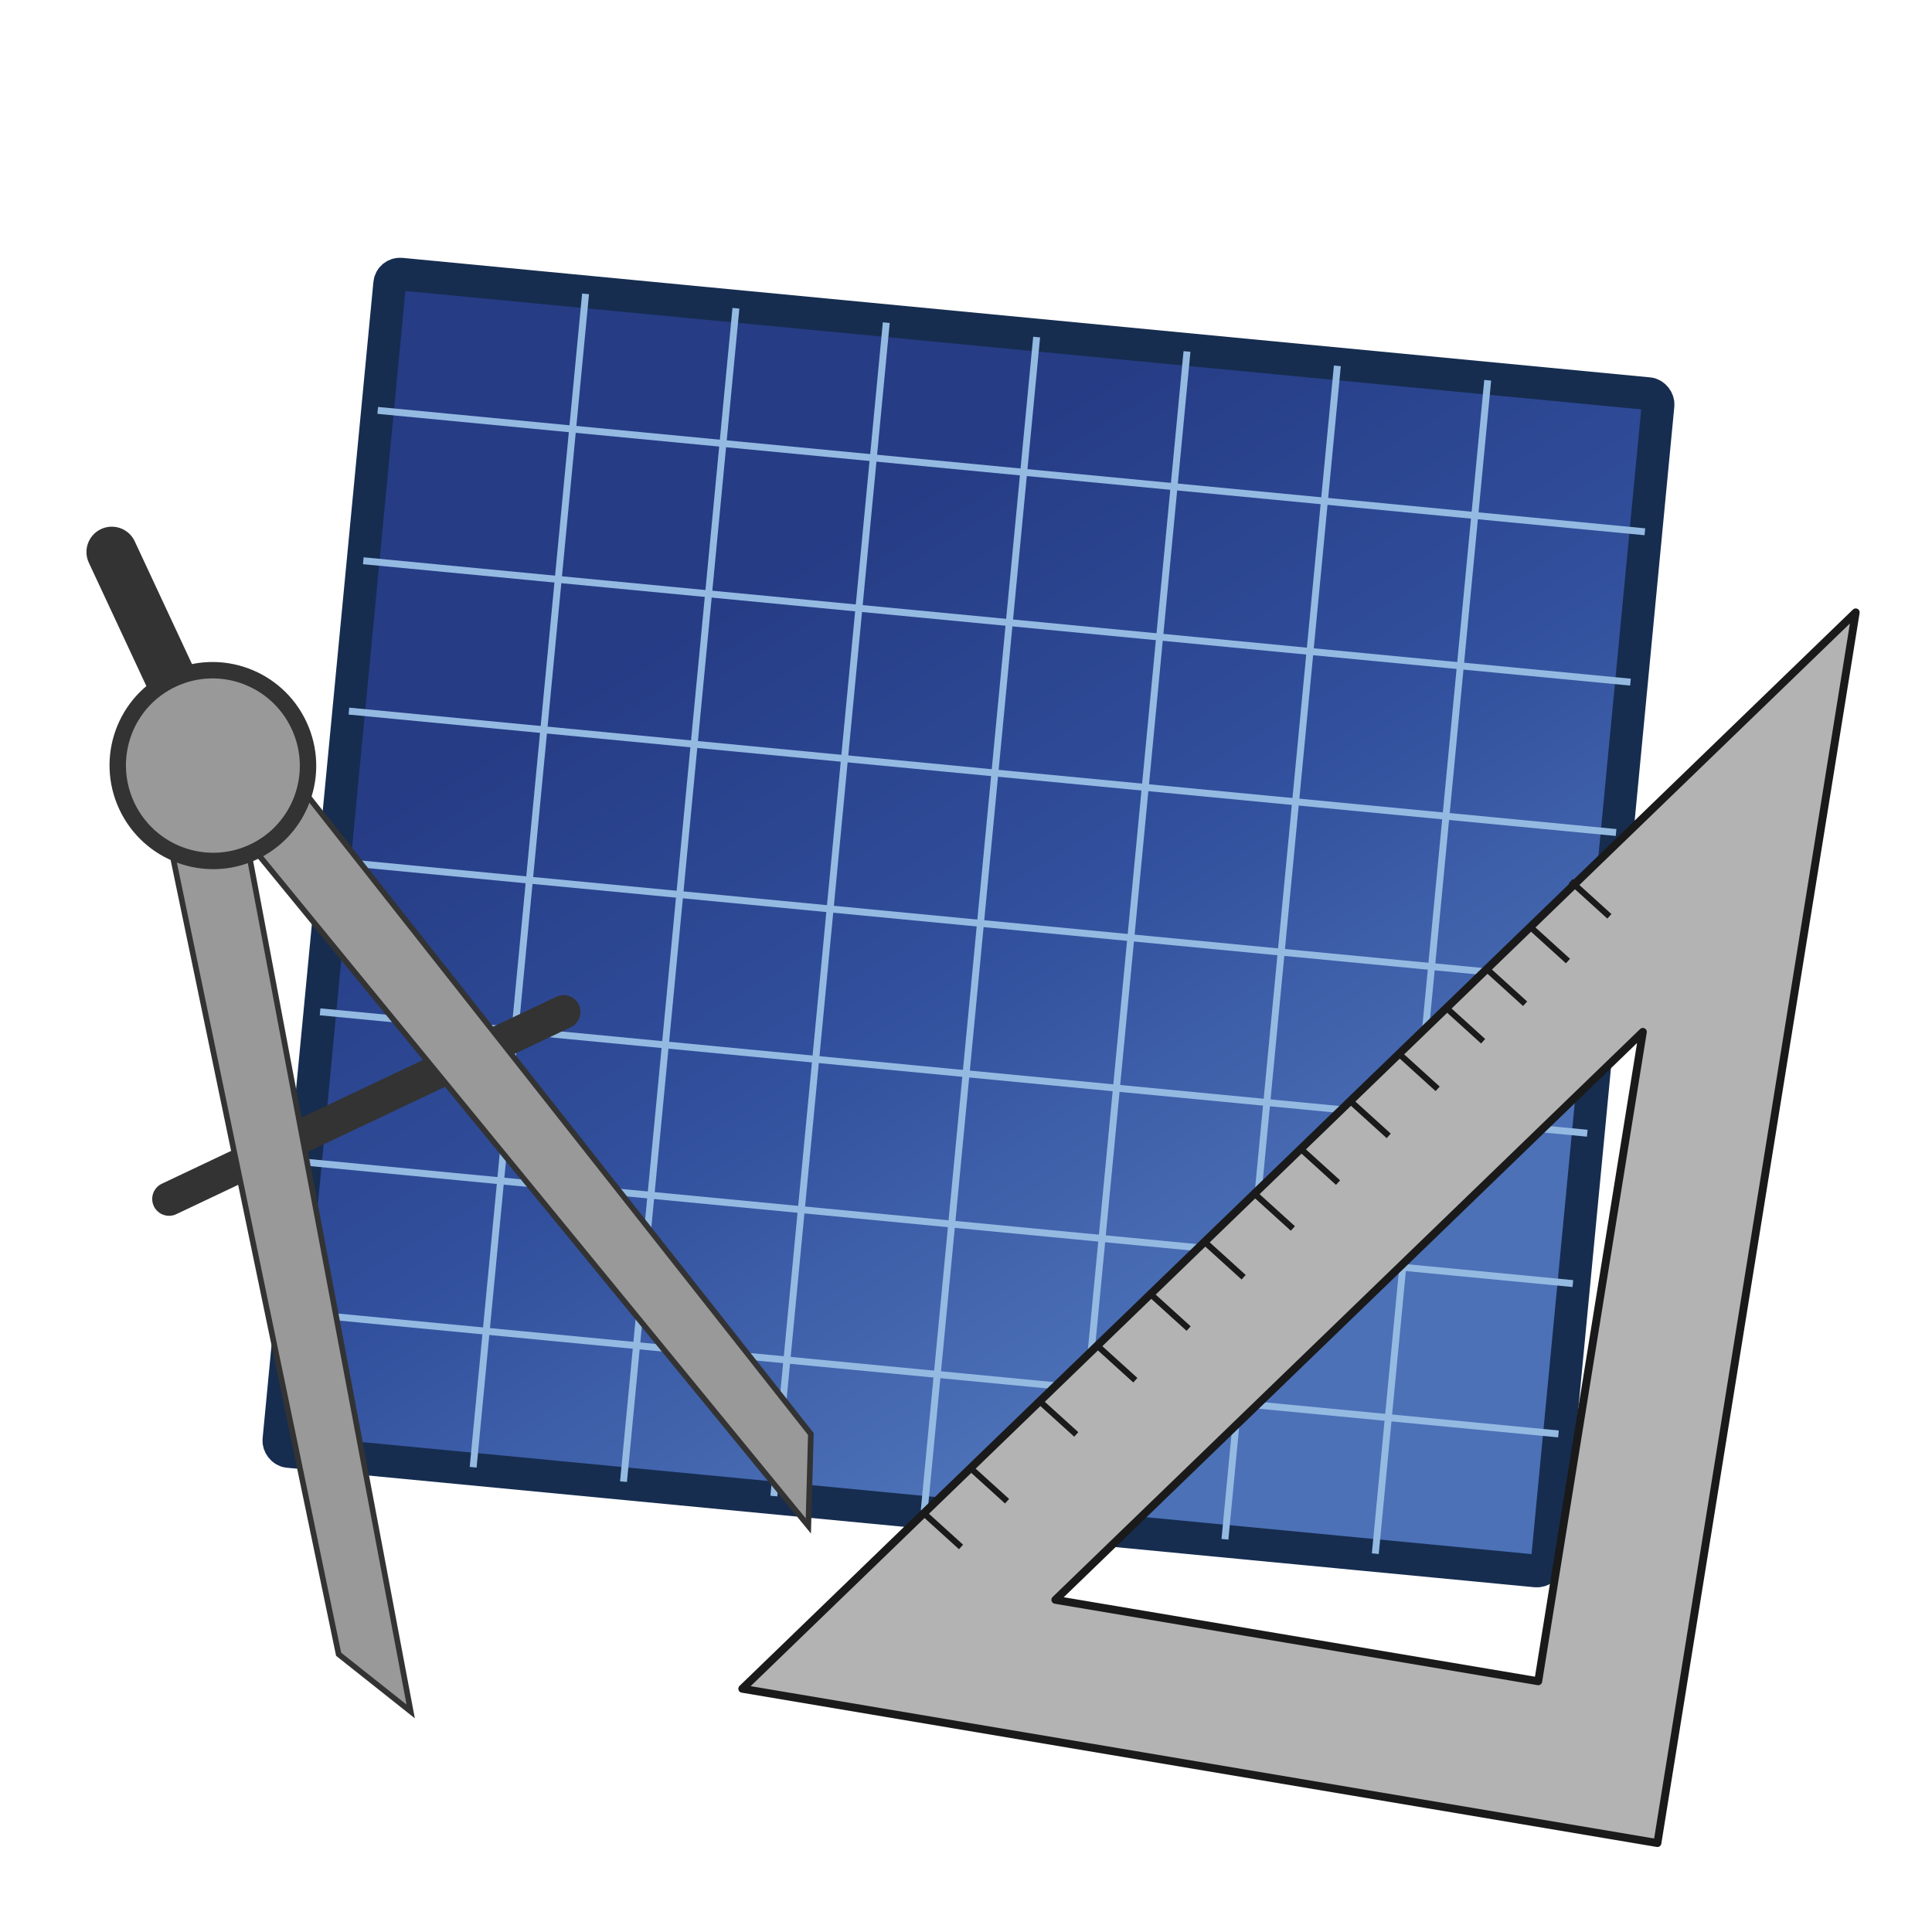 <?xml version="1.0" encoding="UTF-8" standalone="no"?>
<!-- Created with Inkscape (http://www.inkscape.org/) -->

<svg
   version="1.1"
   id="svg2"
   width="192"
   height="192"
   viewBox="0 0 192 192"
   sodipodi:docname="blueprint.png"
   inkscape:version="0.92.5 (2060ec1f9f, 2020-04-08)"
   xmlns:inkscape="http://www.inkscape.org/namespaces/inkscape"
   xmlns:sodipodi="http://sodipodi.sourceforge.net/DTD/sodipodi-0.dtd"
   xmlns:xlink="http://www.w3.org/1999/xlink"
   xmlns="http://www.w3.org/2000/svg"
   xmlns:svg="http://www.w3.org/2000/svg"
   xmlns:rdf="http://www.w3.org/1999/02/22-rdf-syntax-ns#"
   xmlns:cc="http://creativecommons.org/ns#"
   xmlns:dc="http://purl.org/dc/elements/1.1/">
  <defs
     id="defs6">
    <linearGradient
       inkscape:collect="always"
       id="linearGradient829">
      <stop
         style="stop-color:#263c85;stop-opacity:1"
         offset="0"
         id="stop825" />
      <stop
         id="stop833"
         offset="0.486"
         style="stop-color:#314f9c;stop-opacity:1" />
      <stop
         style="stop-color:#4c71b7;stop-opacity:1"
         offset="1"
         id="stop827" />
    </linearGradient>
    <linearGradient
       inkscape:collect="always"
       xlink:href="#linearGradient829"
       id="linearGradient831"
       x1="70.78"
       y1="57.763"
       x2="130.983"
       y2="139.119"
       gradientUnits="userSpaceOnUse" />
  </defs>
  <sodipodi:namedview
     pagecolor="#ffffff"
     bordercolor="#666666"
     borderopacity="1"
     objecttolerance="10"
     gridtolerance="10"
     guidetolerance="10"
     inkscape:pageopacity="0"
     inkscape:pageshadow="2"
     inkscape:window-width="1848"
     inkscape:window-height="1018"
     id="namedview4"
     showgrid="false"
     inkscape:zoom="0.61458333"
     inkscape:cx="-50.95539"
     inkscape:cy="20.212498"
     inkscape:window-x="72"
     inkscape:window-y="25"
     inkscape:window-maximized="1"
     inkscape:current-layer="svg2"
     inkscape:showpageshadow="2"
     inkscape:pagecheckerboard="0"
     inkscape:deskcolor="#d1d1d1" />
  <g
     id="g1157"
     transform="matrix(0.856,0.082,-0.082,0.856,21.712,-10.024)"
     style="display:inline">
    <g
       transform="translate(1.151,12.656)"
       id="g955">
      <rect
         style="opacity:1;fill:url(#linearGradient831);fill-opacity:1;stroke:#162d50;stroke-width:3.78;stroke-linecap:round;stroke-linejoin:round;stroke-miterlimit:4;stroke-dasharray:none;stroke-opacity:1;paint-order:markers stroke fill"
         id="rect812"
         width="147.254"
         height="136.678"
         x="22.78"
         y="28.475"
         ry="1.191" />
      <g
         id="g900">
        <path
           inkscape:connector-curvature="0"
           id="path835"
           d="M 169.916,44.405 H 22.801"
           style="fill:none;stroke:#94bae2;stroke-width:0.8;stroke-linecap:butt;stroke-linejoin:miter;stroke-miterlimit:4;stroke-dasharray:none;stroke-opacity:1" />
        <path
           inkscape:connector-curvature="0"
           id="path835-3"
           d="M 169.916,61.861 H 22.801"
           style="fill:none;stroke:#94bae2;stroke-width:0.8;stroke-linecap:butt;stroke-linejoin:miter;stroke-miterlimit:4;stroke-dasharray:none;stroke-opacity:1" />
        <path
           inkscape:connector-curvature="0"
           id="path835-6"
           d="M 169.916,79.317 H 22.801"
           style="fill:none;stroke:#94bae2;stroke-width:0.8;stroke-linecap:butt;stroke-linejoin:miter;stroke-miterlimit:4;stroke-dasharray:none;stroke-opacity:1" />
        <path
           inkscape:connector-curvature="0"
           id="path835-3-7"
           d="M 169.916,96.773 H 22.801"
           style="fill:none;stroke:#94bae2;stroke-width:0.8;stroke-linecap:butt;stroke-linejoin:miter;stroke-miterlimit:4;stroke-dasharray:none;stroke-opacity:1" />
        <path
           inkscape:connector-curvature="0"
           id="path835-5"
           d="M 169.916,114.23 H 22.801"
           style="fill:none;stroke:#94bae2;stroke-width:0.8;stroke-linecap:butt;stroke-linejoin:miter;stroke-miterlimit:4;stroke-dasharray:none;stroke-opacity:1" />
        <path
           inkscape:connector-curvature="0"
           id="path835-3-3"
           d="M 169.916,131.686 H 22.801"
           style="fill:none;stroke:#94bae2;stroke-width:0.8;stroke-linecap:butt;stroke-linejoin:miter;stroke-miterlimit:4;stroke-dasharray:none;stroke-opacity:1" />
        <path
           inkscape:connector-curvature="0"
           id="path835-3-3-5"
           d="M 169.916,149.142 H 22.801"
           style="fill:none;stroke:#94bae2;stroke-width:0.8;stroke-linecap:butt;stroke-linejoin:miter;stroke-miterlimit:4;stroke-dasharray:none;stroke-opacity:1" />
      </g>
      <g
         transform="matrix(0,0.926,-1,0,194.57,7.593)"
         id="g900-6">
        <path
           inkscape:connector-curvature="0"
           id="path835-2"
           d="M 169.916,44.405 H 22.801"
           style="fill:none;stroke:#94bae2;stroke-width:0.8;stroke-linecap:butt;stroke-linejoin:miter;stroke-miterlimit:4;stroke-dasharray:none;stroke-opacity:1" />
        <path
           inkscape:connector-curvature="0"
           id="path835-3-9"
           d="M 169.916,61.861 H 22.801"
           style="fill:none;stroke:#94bae2;stroke-width:0.8;stroke-linecap:butt;stroke-linejoin:miter;stroke-miterlimit:4;stroke-dasharray:none;stroke-opacity:1" />
        <path
           inkscape:connector-curvature="0"
           id="path835-6-1"
           d="M 169.916,79.317 H 22.801"
           style="fill:none;stroke:#94bae2;stroke-width:0.8;stroke-linecap:butt;stroke-linejoin:miter;stroke-miterlimit:4;stroke-dasharray:none;stroke-opacity:1" />
        <path
           inkscape:connector-curvature="0"
           id="path835-3-7-2"
           d="M 169.916,96.773 H 22.801"
           style="fill:none;stroke:#94bae2;stroke-width:0.8;stroke-linecap:butt;stroke-linejoin:miter;stroke-miterlimit:4;stroke-dasharray:none;stroke-opacity:1" />
        <path
           inkscape:connector-curvature="0"
           id="path835-5-7"
           d="M 169.916,114.23 H 22.801"
           style="fill:none;stroke:#94bae2;stroke-width:0.8;stroke-linecap:butt;stroke-linejoin:miter;stroke-miterlimit:4;stroke-dasharray:none;stroke-opacity:1" />
        <path
           inkscape:connector-curvature="0"
           id="path835-3-3-0"
           d="M 169.916,131.686 H 22.801"
           style="fill:none;stroke:#94bae2;stroke-width:0.8;stroke-linecap:butt;stroke-linejoin:miter;stroke-miterlimit:4;stroke-dasharray:none;stroke-opacity:1" />
        <path
           inkscape:connector-curvature="0"
           id="path835-3-3-5-9"
           d="M 169.916,149.142 H 22.801"
           style="fill:none;stroke:#94bae2;stroke-width:0.8;stroke-linecap:butt;stroke-linejoin:miter;stroke-miterlimit:4;stroke-dasharray:none;stroke-opacity:1" />
      </g>
    </g>
  </g>
  <g
     id="g1129"
     transform="matrix(0.599,0.101,-0.101,0.599,-120.732,37.978)"
     style="fill:#b3b3b3;stroke:#1a1a1a">
    <path
       inkscape:connector-curvature="0"
       id="path1006"
       d="M 501.611,-46.383 351.27,157.546 h 151.829 z m -22.926,73.464 0.786,107.604 h -80.114 z"
       style="fill:#b3b3b3;stroke:#1a1a1a;stroke-width:1.294px;stroke-linecap:round;stroke-linejoin:round;stroke-opacity:1" />
    <path
       inkscape:connector-curvature="0"
       id="path1025"
       d="m 381.694,115.489 7.191,4.602"
       style="fill:#b3b3b3;stroke:#1a1a1a;stroke-width:1px;stroke-linecap:butt;stroke-linejoin:miter;stroke-opacity:1" />
    <path
       inkscape:connector-curvature="0"
       id="path1025-9"
       d="m 391.042,102.833 7.191,4.602"
       style="fill:#b3b3b3;stroke:#1a1a1a;stroke-width:1px;stroke-linecap:butt;stroke-linejoin:miter;stroke-opacity:1" />
    <path
       inkscape:connector-curvature="0"
       id="path1025-2"
       d="m 399.096,92.478 7.191,4.602"
       style="fill:#b3b3b3;stroke:#1a1a1a;stroke-width:1px;stroke-linecap:butt;stroke-linejoin:miter;stroke-opacity:1" />
    <path
       inkscape:connector-curvature="0"
       id="path1025-0"
       d="m 406.287,82.698 7.191,4.602"
       style="fill:#b3b3b3;stroke:#1a1a1a;stroke-width:1px;stroke-linecap:butt;stroke-linejoin:miter;stroke-opacity:1" />
    <path
       inkscape:connector-curvature="0"
       id="path1025-23"
       d="m 413.765,72.918 7.191,4.602"
       style="fill:#b3b3b3;stroke:#1a1a1a;stroke-width:1px;stroke-linecap:butt;stroke-linejoin:miter;stroke-opacity:1" />
    <path
       inkscape:connector-curvature="0"
       id="path1025-7"
       d="m 420.381,63.714 7.191,4.602"
       style="fill:#b3b3b3;stroke:#1a1a1a;stroke-width:1px;stroke-linecap:butt;stroke-linejoin:miter;stroke-opacity:1" />
    <path
       inkscape:connector-curvature="0"
       id="path1025-5"
       d="m 426.421,55.085 7.191,4.602"
       style="fill:#b3b3b3;stroke:#1a1a1a;stroke-width:1px;stroke-linecap:butt;stroke-linejoin:miter;stroke-opacity:1" />
    <path
       inkscape:connector-curvature="0"
       id="path1025-92"
       d="m 433.325,46.168 7.191,4.602"
       style="fill:#b3b3b3;stroke:#1a1a1a;stroke-width:1px;stroke-linecap:butt;stroke-linejoin:miter;stroke-opacity:1" />
    <path
       inkscape:connector-curvature="0"
       id="path1025-28"
       d="m 439.94,37.251 7.191,4.602"
       style="fill:#b3b3b3;stroke:#1a1a1a;stroke-width:1px;stroke-linecap:butt;stroke-linejoin:miter;stroke-opacity:1" />
    <path
       inkscape:connector-curvature="0"
       id="path1025-97"
       d="m 445.981,28.335 7.191,4.602"
       style="fill:#b3b3b3;stroke:#1a1a1a;stroke-width:1px;stroke-linecap:butt;stroke-linejoin:miter;stroke-opacity:1" />
    <path
       inkscape:connector-curvature="0"
       id="path1025-3"
       d="m 451.733,21.144 7.191,4.602"
       style="fill:#b3b3b3;stroke:#1a1a1a;stroke-width:1px;stroke-linecap:butt;stroke-linejoin:miter;stroke-opacity:1" />
    <path
       inkscape:connector-curvature="0"
       id="path1025-6"
       d="m 457.486,13.09 7.191,4.602"
       style="fill:#b3b3b3;stroke:#1a1a1a;stroke-width:1px;stroke-linecap:butt;stroke-linejoin:miter;stroke-opacity:1" />
    <path
       inkscape:connector-curvature="0"
       id="path1025-1"
       d="m 462.951,4.749 7.191,4.602"
       style="fill:#b3b3b3;stroke:#1a1a1a;stroke-width:1px;stroke-linecap:butt;stroke-linejoin:miter;stroke-opacity:1" />
    <path
       inkscape:connector-curvature="0"
       id="path1025-29"
       d="m 375.51,124.118 7.191,4.602"
       style="fill:#b3b3b3;stroke:#1a1a1a;stroke-width:1px;stroke-linecap:butt;stroke-linejoin:miter;stroke-opacity:1" />
  </g>
  <g
     inkscape:groupmode="layer"
     id="layer1"
     inkscape:label="garabato"
     style="display:none">
    <g
       style="display:inline"
       id="g1181"
       transform="translate(-3.666,-17.671)">
      <path
         style="fill:none;stroke:#fefefe;stroke-width:3;stroke-linecap:round;stroke-linejoin:miter;stroke-miterlimit:4;stroke-dasharray:none;stroke-opacity:1"
         d="m 116.205,127.569 15.82,-15.82"
         id="path959"
         inkscape:connector-curvature="0" />
      <path
         style="fill:none;stroke:#fefefe;stroke-width:3;stroke-linecap:round;stroke-linejoin:miter;stroke-miterlimit:4;stroke-dasharray:none;stroke-opacity:1"
         d="M 83.99,91.902 110.452,82.41"
         id="path959-3"
         inkscape:connector-curvature="0"
         sodipodi:nodetypes="cc" />
      <path
         style="fill:none;stroke:#fefefe;stroke-width:3;stroke-linecap:round;stroke-linejoin:miter;stroke-miterlimit:4;stroke-dasharray:none;stroke-opacity:1"
         d="M 83.99,91.902 87.585,110.743"
         id="path959-6"
         inkscape:connector-curvature="0"
         sodipodi:nodetypes="cc" />
      <path
         style="fill:none;stroke:#fefefe;stroke-width:3;stroke-linecap:round;stroke-linejoin:miter;stroke-miterlimit:4;stroke-dasharray:none;stroke-opacity:1"
         d="m 52.781,138.068 8.198,-23.155"
         id="path959-0"
         inkscape:connector-curvature="0"
         sodipodi:nodetypes="cc" />
      <g
         id="g1169">
        <g
           id="g1162">
          <path
             style="fill:none;stroke:#ffffff;stroke-width:3;stroke-linecap:round;stroke-linejoin:miter;stroke-miterlimit:4;stroke-dasharray:none;stroke-opacity:1"
             d="m 104.393,161.72 11.812,-34.151 27.613,26.463 11.505,-36.817 L 154.173,76.945 77.087,53.934 83.99,91.902 60.979,114.913 41.42,99.956"
             id="path957"
             inkscape:connector-curvature="0"
             sodipodi:nodetypes="ccccccccc" />
          <path
             style="fill:none;stroke:#fefefe;stroke-width:3;stroke-linecap:round;stroke-linejoin:miter;stroke-miterlimit:4;stroke-dasharray:none;stroke-opacity:1"
             d="m 87.585,110.743 28.62,16.827"
             id="path959-62"
             inkscape:connector-curvature="0"
             sodipodi:nodetypes="cc" />
          <path
             style="fill:none;stroke:#fefefe;stroke-width:3;stroke-linecap:round;stroke-linejoin:miter;stroke-miterlimit:4;stroke-dasharray:none;stroke-opacity:1"
             d="m 60.979,114.913 43.414,46.807"
             id="path959-61"
             inkscape:connector-curvature="0"
             sodipodi:nodetypes="cc" />
        </g>
        <path
           sodipodi:nodetypes="cc"
           inkscape:connector-curvature="0"
           id="path959-8"
           d="M 87.585,110.743 154.173,76.945"
           style="fill:none;stroke:#fefefe;stroke-width:3;stroke-linecap:round;stroke-linejoin:miter;stroke-miterlimit:4;stroke-dasharray:none;stroke-opacity:1" />
      </g>
    </g>
  </g>
  <g
     id="g1234"
     transform="matrix(0.506,-0.236,0.236,0.506,41.41,200.374)"
     style="fill:#999999;stroke:#333333">
    <path
       inkscape:connector-curvature="0"
       id="path1225"
       d="m 21.547,-150.472 77.72,-0.479"
       style="fill:#999999;stroke:#333333;stroke-width:6;stroke-linecap:round;stroke-linejoin:miter;stroke-miterlimit:4;stroke-dasharray:none;stroke-opacity:1" />
    <path
       inkscape:connector-curvature="0"
       id="path1206"
       d="M 21.966,-49.627 14.644,-64.271 48,-205.831 l 13.017,3.254 z"
       style="fill:#999999;stroke:#333333;stroke-width:1px;stroke-linecap:butt;stroke-linejoin:miter;stroke-opacity:1" />
    <path
       inkscape:connector-curvature="0"
       id="path1206-3"
       d="m 100.068,-49.627 7.322,-14.644 -33.356,-141.559 -13.017,3.254 z"
       style="fill:#999999;stroke:#333333;stroke-width:1px;stroke-linecap:butt;stroke-linejoin:miter;stroke-opacity:1" />
    <path
       inkscape:connector-curvature="0"
       id="path1227"
       d="M 60.979,-233.902 V -259.14"
       style="fill:#999999;stroke:#333333;stroke-width:9.014;stroke-linecap:round;stroke-linejoin:miter;stroke-miterlimit:4;stroke-dasharray:none;stroke-opacity:1" />
    <ellipse
       ry="16.985"
       rx="16.922"
       cy="-217.081"
       cx="61.219"
       id="path1223"
       style="opacity:1;fill:#999999;fill-opacity:1;stroke:#333333;stroke-width:2.921;stroke-linecap:round;stroke-linejoin:round;stroke-miterlimit:4;stroke-dasharray:none;stroke-opacity:1;paint-order:markers stroke fill" />
  </g>
</svg>
